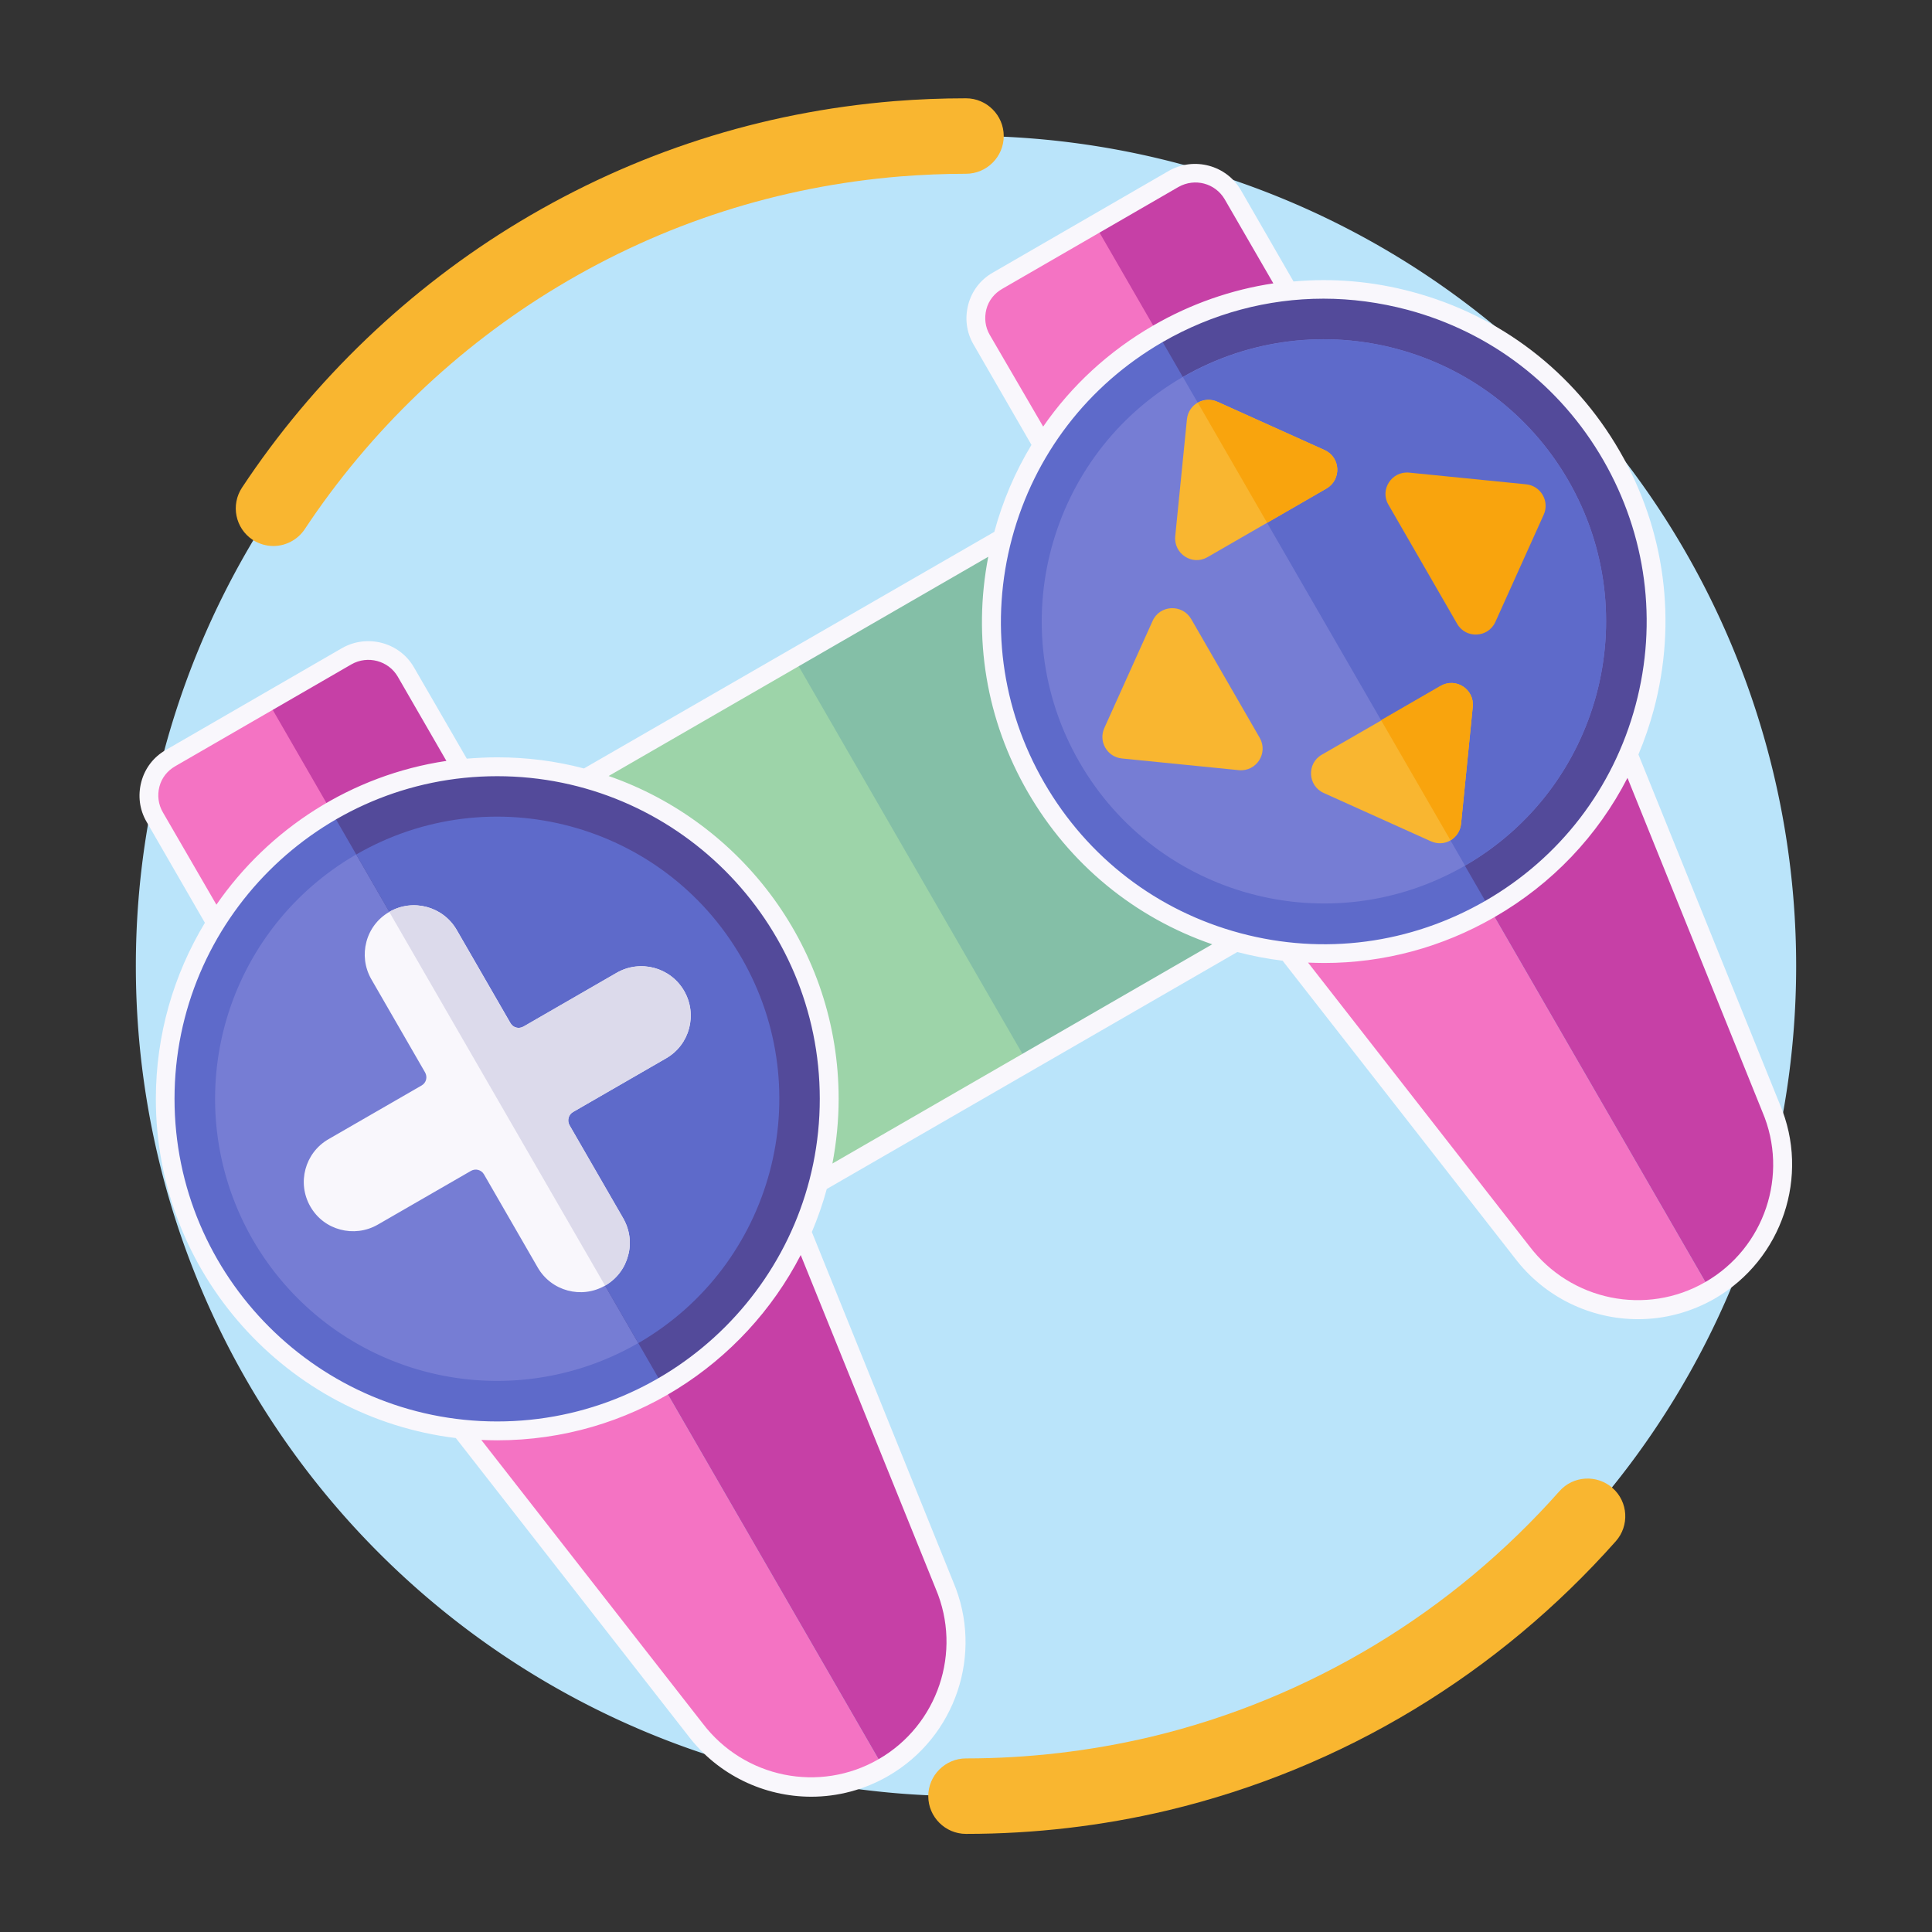 <?xml version="1.0" standalone="no"?><!DOCTYPE svg PUBLIC "-//W3C//DTD SVG 1.1//EN" "http://www.w3.org/Graphics/SVG/1.1/DTD/svg11.dtd"><svg t="1697613229155" class="icon" viewBox="0 0 1024 1024" version="1.1" xmlns="http://www.w3.org/2000/svg" p-id="17358" xmlns:xlink="http://www.w3.org/1999/xlink" width="128" height="128"><rect x="0" y="0" width="1024" height="1024" fill="#333333" stroke="none"/><path d="M512 512m-440 0a440 440 0 1 0 880 0 440 440 0 1 0-880 0Z" fill="#BAE4FA" p-id="17359"></path><path d="M196.85 478.179l447.982-258.65 123.6 214.075-447.982 258.65z" fill="#9DD4A9" p-id="17360"></path><path d="M420.823 348.826l224.034-129.35 123.6 214.075-224.034 129.35z" fill="#84BFA7" p-id="17361"></path><path d="M637.6 447l169.1 216.6c23.4 30.9 66.2 39.6 99.7 20.2l-169.8-294-99 57.2z" fill="#F473C3" p-id="17362"></path><path d="M736.6 389.8l169.8 294c33.6-19.4 47.5-60.8 32.4-96.5l-103-254.8-99.2 57.3z" fill="#C640A6" p-id="17363"></path><path d="M653.4 103.2l48.2 83.5-133.1 76.8-48.2-83.5c-6.3-10.9-2.6-24.9 8.4-31.2l93.4-54c11-6.2 24.9-2.5 31.3 8.4z" fill="#F473C3" p-id="17364"></path><path d="M653.4 103.2l48.2 83.5-61.6 35.7L580.3 119l41.8-24.1c11-6.3 24.9-2.6 31.3 8.3z" fill="#C640A6" p-id="17365"></path><path d="M854.1 241.4c48.6 84.2 19.8 191.8-64.4 240.4-84.2 48.6-191.8 19.8-240.5-64.4S529.5 225.6 613.7 177c84.2-48.6 191.8-19.8 240.4 64.4z" fill="#5E6ACA" p-id="17366"></path><path d="M199.4 700l169.1 216.6c23.4 30.9 66.2 39.6 99.7 20.2l-169.8-294-99 57.2z" fill="#F473C3" p-id="17367"></path><path d="M298.4 642.8l169.8 294c33.6-19.4 47.5-60.8 32.4-96.5l-103-254.8-99.2 57.3z" fill="#C640A6" p-id="17368"></path><path d="M215.1 356.2l48.2 83.5-133.1 76.8L82 433c-6.3-10.9-2.6-24.9 8.4-31.2l93.4-54c11-6.2 25-2.5 31.3 8.4z" fill="#F473C3" p-id="17369"></path><path d="M215.1 356.2l48.2 83.5-61.6 35.6L142.1 372l41.8-24.1c10.9-6.3 24.9-2.6 31.2 8.3z" fill="#C640A6" p-id="17370"></path><path d="M263.5 582.4m-176 0a176 176 0 1 0 352 0 176 176 0 1 0-352 0Z" fill="#5E6ACA" p-id="17371"></path><path d="M854.1 241.4c48.6 84.2 19.8 191.8-64.4 240.4l-176-304.9c84.2-48.5 191.8-19.7 240.4 64.5z" fill="#534A9A" p-id="17372"></path><path d="M263.5 582.4m-149.5 0a149.5 149.5 0 1 0 299 0 149.5 149.5 0 1 0-299 0Z" fill="#767DD4" p-id="17373"></path><path d="M831.2 254.6c41.3 71.5 16.8 162.9-54.7 204.2-71.5 41.3-163 16.8-204.3-54.7s-16.8-163 54.7-204.3c71.6-41.2 163-16.7 204.3 54.8z" fill="#767DD4" p-id="17374"></path><path d="M416 494.4c48.6 84.2 19.8 191.8-64.4 240.5L175.6 430c84.1-48.7 191.8-19.8 240.4 64.4z" fill="#534A9A" p-id="17375"></path><path d="M393 507.6c41.3 71.5 16.8 163-54.7 204.3l-149.5-259c71.5-41.3 162.9-16.8 204.2 54.7zM831.2 254.6c41.3 71.5 16.8 162.9-54.7 204.2L627 199.9c71.5-41.3 162.9-16.8 204.2 54.7z" fill="#5E6ACA" p-id="17376"></path><path d="M362.6 525.2c7.2 12.5 3 28.5-9.5 35.7l-49.4 28.5c-2.4 1.4-3.2 4.5-1.9 6.9l28.5 49.4c3.6 6.3 4.4 13.4 2.6 19.8-1.7 6.5-5.9 12.3-12.2 15.9-12.5 7.2-28.5 2.9-35.7-9.6l-28.5-49.4c-1.4-2.4-4.5-3.2-6.9-1.8l-49.4 28.5c-6.3 3.6-13.4 4.3-19.8 2.6-6.5-1.7-12.3-5.9-15.9-12.2-7.2-12.5-2.9-28.5 9.6-35.7l49.4-28.5c2.4-1.4 3.2-4.4 1.8-6.9L196.8 519c-3.6-6.3-4.3-13.4-2.6-19.8 1.7-6.5 5.9-12.3 12.2-15.9 12.5-7.2 28.5-2.9 35.7 9.6l28.5 49.4c1.4 2.4 4.4 3.2 6.9 1.8l49.4-28.5c12.5-7.2 28.5-2.9 35.7 9.6z" fill="#F9F7FC" p-id="17377"></path><path d="M610.9 329.1l-25.6 56.8c-3.2 7.1 1.5 15.3 9.3 16.1l62 6.2c9.3 0.9 15.7-9 11.1-17.1L631.3 328c-4.8-8-16.6-7.4-20.4 1.1z" fill="#F9B630" p-id="17378"></path><path d="M746.9 250.5l62 6.2c7.8 0.8 12.5 9 9.3 16.1l-25.6 56.8c-3.8 8.5-15.7 9.1-20.3 1l-36.4-63.1c-4.7-7.9 1.7-17.9 11-17z" fill="#F9A40D" p-id="17379"></path><path d="M703.1 258.9L640 295.3c-8.1 4.7-18-1.8-17.1-11.1l6.2-62c0.4-3.9 2.6-7 5.7-8.8 3-1.7 6.8-2.1 10.4-0.5l56.8 25.6c8.6 3.9 9.1 15.7 1.1 20.4zM780.6 374.6l-6.2 62c-0.4 3.9-2.6 7-5.6 8.8s-6.8 2.1-10.4 0.5l-56.8-25.6c-8.5-3.8-9.1-15.7-1-20.3l63.1-36.4c7.9-4.7 17.8 1.7 16.9 11z" fill="#F9B630" p-id="17380"></path><path d="M780.6 374.6l-6.2 62c-0.4 3.9-2.6 7-5.6 8.8L732 381.7l31.5-18.2c8.1-4.6 18 1.8 17.1 11.1zM703.1 258.9l-31.5 18.2-36.7-63.6c3-1.7 6.8-2.1 10.4-0.5l56.8 25.6c8.5 3.8 9 15.6 1 20.3z" fill="#F9A40D" p-id="17381"></path><path d="M362.6 525.2c7.2 12.5 3 28.5-9.5 35.7l-49.4 28.5c-2.4 1.4-3.2 4.5-1.9 6.9l28.5 49.4c3.6 6.3 4.4 13.4 2.6 19.8-1.7 6.5-5.9 12.3-12.2 15.9L206.3 483.3c12.5-7.2 28.5-2.9 35.7 9.6l28.5 49.4c1.4 2.4 4.4 3.2 6.9 1.8l49.4-28.5c12.6-7.2 28.6-2.9 35.8 9.6z" fill="#DCDAEB" p-id="17382"></path><path d="M512 972c-11 0-20-9-20-20s9-20 20-20c33.1 0 66-3.9 97.8-11.4 42-10 82.1-26.5 119.2-48.9 36.4-22 69.2-49.4 97.5-81.3 7.3-8.3 20-9 28.2-1.7 8.3 7.3 9 20 1.7 28.2-31 34.9-66.9 64.9-106.7 89-40.6 24.6-84.6 42.6-130.6 53.6-34.9 8.3-70.9 12.5-107.1 12.5zM144.9 289.4c-3.8 0-7.6-1.1-11-3.3-9.2-6.1-11.7-18.5-5.6-27.7 37.7-57 88.6-105.7 147.1-140.9 60.9-36.6 127.8-58.1 198.7-63.9 12.5-1 25.3-1.5 37.9-1.5 11 0 20 9 20 20s-9 20-20 20c-11.5 0-23.2 0.5-34.7 1.4-64.7 5.3-125.8 24.9-181.4 58.3-53.5 32.1-99.9 76.6-134.4 128.7-3.8 5.7-10.2 8.9-16.6 8.9z" fill="#F9B630" p-id="17383"></path><path d="M943.4 585.4l-75-185.5c3.2-7.6 5.9-15.5 8.1-23.6 12.5-46.7 6.1-95.5-18.1-137.3-24.2-41.9-63.2-71.8-109.9-84.3-20.8-5.6-42.1-7.4-62.9-5.5l-27.9-48.4C650 87.5 632.9 83 619.6 90.5l-93.4 54c-6.5 3.7-11.1 9.7-13 16.9-1.9 7.2-1 14.7 2.8 21.2l30.7 53.2c-8.6 14.2-15.2 29.6-19.7 46.1L309.5 407.3c-14.7-3.9-30.1-5.9-46-5.9-5.4 0-10.8 0.3-16.1 0.7l-28-48.4c-7.6-13.2-24.7-17.8-38.1-10.2l-93.4 54c-6.5 3.7-11.1 9.7-13 16.9-1.9 7.2-1 14.7 2.8 21.2l30.9 53.5c-16.5 27.3-26 59.3-26 93.4 0 92.4 69.5 168.8 159 179.7l123 157.6c16 21.1 40.5 32.5 65.4 32.5 13.9 0 28-3.6 40.8-11 35.7-20.6 50.6-64.8 34.5-102.7l-75-185.6c3.1-7.4 5.8-15 7.9-22.8l217.6-125.6c8 2.1 16 3.6 24 4.6l123 157.5c16 21.1 40.5 32.5 65.4 32.5 13.9 0 28-3.6 40.8-11 35.6-20.7 50.5-64.9 34.4-102.8zM524.6 177.5c-2.4-4.1-3-8.9-1.8-13.6 1.2-4.6 4.2-8.4 8.4-10.8l93.4-54c8.7-4.9 19.5-2 24.5 6.5l25.8 44.6c-22.1 3.3-43.7 10.8-63.6 22.3-23.6 13.6-43.4 31.9-58.4 53.6l-28.3-48.6z m91.6 3.8c26.4-15.2 55.6-23 85.3-23 14.8 0 29.8 2 44.5 5.9 44.1 11.8 81 40.1 103.8 79.7 22.8 39.6 28.9 85.7 17.1 129.8-11.8 44.1-40.1 81-79.7 103.8-39.6 22.8-85.7 28.9-129.8 17.1-44.1-11.8-81-40.1-103.9-79.7-22.9-39.5-28.9-85.6-17.1-129.7 11.9-44.2 40.2-81 79.8-103.9zM86.3 430.5c-2.4-4.1-3-9-1.8-13.6s4.2-8.4 8.4-10.8l93.4-54c8.6-4.9 19.6-1.9 24.5 6.5l25.8 44.7c-50.4 7.5-94.1 36-121.9 76.2l-28.4-49z m6.2 151.9c0-94.3 76.7-171 171-171s171 76.7 171 171-76.7 171-171 171-171-76.7-171-171zM496 842.2c14.1 33.3 1.1 72.1-30.3 90.2-31.3 18.1-71.3 10-93.3-19L255.1 763.2c2.8 0.1 5.6 0.2 8.4 0.2 70 0 130.8-39.9 160.9-98.2l71.6 177zM322.6 411.3l201.2-116.2c-8.3 42.8-1.1 86.6 21 124.8s56.5 66.4 97.7 80.6L441.2 616.7c2.1-11.1 3.3-22.6 3.3-34.3 0-79.1-51-146.5-121.9-171.1z m581.3 268.2c-31.3 18.1-71.3 10-93.3-19L693.3 510.2c2.9 0.1 5.8 0.2 8.6 0.2 31.4 0 62.3-8.2 90.2-24.3 30.6-17.6 54.8-43.2 70.5-73.8l71.5 177c14.2 33.3 1.2 72.1-30.2 90.2z" fill="#F9F7FC" p-id="17384"></path></svg>